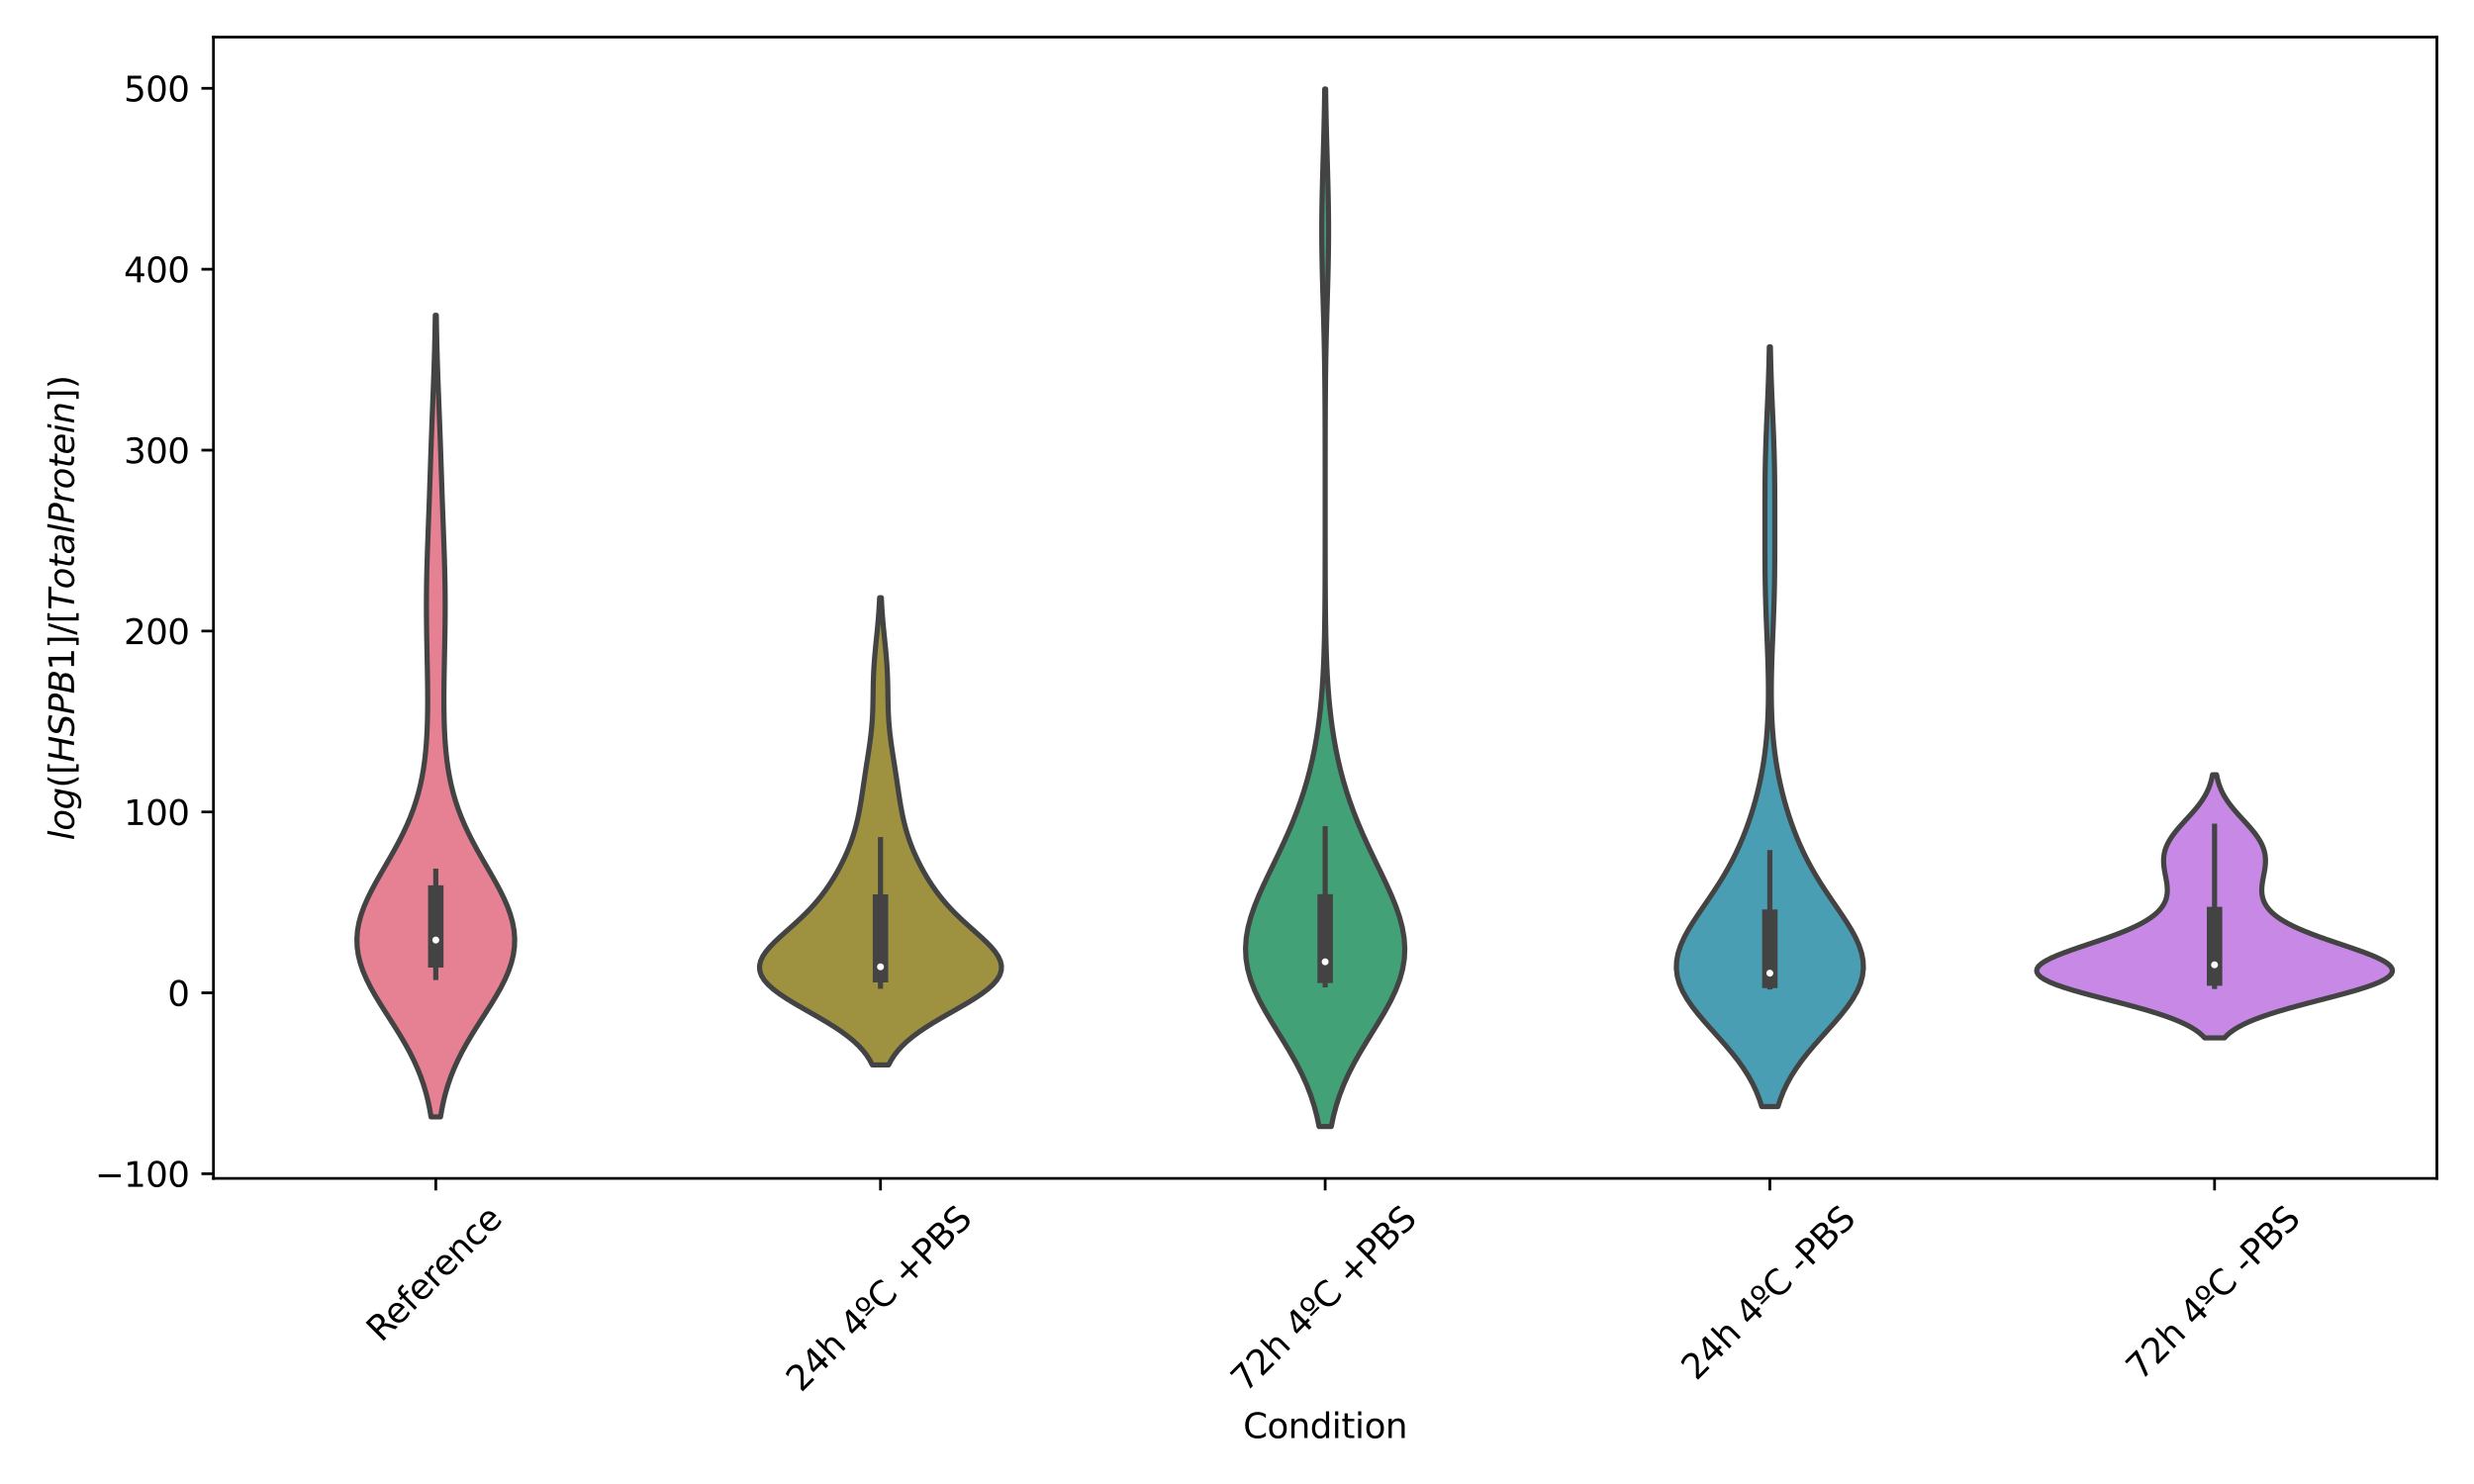 <?xml version="1.0" encoding="utf-8" standalone="no"?>
<!DOCTYPE svg PUBLIC "-//W3C//DTD SVG 1.1//EN"
  "http://www.w3.org/Graphics/SVG/1.1/DTD/svg11.dtd">
<svg xmlns:xlink="http://www.w3.org/1999/xlink" width="720pt" height="432pt" viewBox="0 0 720 432" xmlns="http://www.w3.org/2000/svg" version="1.1">
 <defs>
  <style type="text/css">*{stroke-linejoin: round; stroke-linecap: butt}</style>
 </defs>
 <g id="figure_1">
  <g id="patch_1">
   <path d="M 0 432 
L 720 432 
L 720 0 
L 0 0 
z
" style="fill: #ffffff"/>
  </g>
  <g id="axes_1">
   <g id="patch_2">
    <path d="M 62.12 343.035 
L 709.2 343.035 
L 709.2 10.8 
L 62.12 10.8 
z
" style="fill: #ffffff"/>
   </g>
   <g id="PolyCollection_1">
    <defs>
     <path id="m973d7b3463" d="M 128.211 -106.867 
L 125.445 -106.867 
L 125.04 -109.225 
L 124.545 -111.582 
L 123.95 -113.939 
L 123.244 -116.296 
L 122.422 -118.653 
L 121.478 -121.011 
L 120.412 -123.368 
L 119.228 -125.725 
L 117.937 -128.082 
L 116.553 -130.439 
L 115.098 -132.796 
L 113.598 -135.154 
L 112.086 -137.511 
L 110.598 -139.868 
L 109.172 -142.225 
L 107.847 -144.582 
L 106.661 -146.94 
L 105.65 -149.297 
L 104.845 -151.654 
L 104.27 -154.011 
L 103.941 -156.368 
L 103.867 -158.725 
L 104.047 -161.083 
L 104.471 -163.44 
L 105.123 -165.797 
L 105.977 -168.154 
L 107.004 -170.511 
L 108.169 -172.869 
L 109.436 -175.226 
L 110.769 -177.583 
L 112.132 -179.94 
L 113.492 -182.297 
L 114.82 -184.655 
L 116.091 -187.012 
L 117.285 -189.369 
L 118.389 -191.726 
L 119.392 -194.083 
L 120.288 -196.44 
L 121.078 -198.798 
L 121.764 -201.155 
L 122.349 -203.512 
L 122.842 -205.869 
L 123.25 -208.226 
L 123.582 -210.584 
L 123.846 -212.941 
L 124.052 -215.298 
L 124.208 -217.655 
L 124.321 -220.012 
L 124.397 -222.37 
L 124.443 -224.727 
L 124.464 -227.084 
L 124.465 -229.441 
L 124.449 -231.798 
L 124.42 -234.155 
L 124.382 -236.513 
L 124.337 -238.87 
L 124.29 -241.227 
L 124.243 -243.584 
L 124.198 -245.941 
L 124.159 -248.299 
L 124.128 -250.656 
L 124.107 -253.013 
L 124.098 -255.37 
L 124.103 -257.727 
L 124.122 -260.085 
L 124.155 -262.442 
L 124.201 -264.799 
L 124.259 -267.156 
L 124.328 -269.513 
L 124.405 -271.87 
L 124.488 -274.228 
L 124.574 -276.585 
L 124.662 -278.942 
L 124.75 -281.299 
L 124.837 -283.656 
L 124.921 -286.014 
L 125.003 -288.371 
L 125.083 -290.728 
L 125.161 -293.085 
L 125.239 -295.442 
L 125.317 -297.8 
L 125.396 -300.157 
L 125.478 -302.514 
L 125.562 -304.871 
L 125.649 -307.228 
L 125.738 -309.585 
L 125.829 -311.943 
L 125.921 -314.3 
L 126.013 -316.657 
L 126.103 -319.014 
L 126.19 -321.371 
L 126.273 -323.729 
L 126.351 -326.086 
L 126.423 -328.443 
L 126.489 -330.8 
L 126.547 -333.157 
L 126.598 -335.515 
L 126.643 -337.872 
L 126.68 -340.229 
L 126.976 -340.229 
L 126.976 -340.229 
L 127.013 -337.872 
L 127.058 -335.515 
L 127.109 -333.157 
L 127.167 -330.8 
L 127.233 -328.443 
L 127.305 -326.086 
L 127.383 -323.729 
L 127.466 -321.371 
L 127.553 -319.014 
L 127.643 -316.657 
L 127.735 -314.3 
L 127.827 -311.943 
L 127.918 -309.585 
L 128.007 -307.228 
L 128.094 -304.871 
L 128.178 -302.514 
L 128.26 -300.157 
L 128.339 -297.8 
L 128.417 -295.442 
L 128.495 -293.085 
L 128.573 -290.728 
L 128.653 -288.371 
L 128.735 -286.014 
L 128.819 -283.656 
L 128.906 -281.299 
L 128.994 -278.942 
L 129.082 -276.585 
L 129.168 -274.228 
L 129.251 -271.87 
L 129.328 -269.513 
L 129.397 -267.156 
L 129.455 -264.799 
L 129.501 -262.442 
L 129.534 -260.085 
L 129.553 -257.727 
L 129.558 -255.37 
L 129.549 -253.013 
L 129.528 -250.656 
L 129.497 -248.299 
L 129.458 -245.941 
L 129.413 -243.584 
L 129.366 -241.227 
L 129.319 -238.87 
L 129.274 -236.513 
L 129.236 -234.155 
L 129.207 -231.798 
L 129.191 -229.441 
L 129.192 -227.084 
L 129.213 -224.727 
L 129.259 -222.37 
L 129.335 -220.012 
L 129.448 -217.655 
L 129.604 -215.298 
L 129.81 -212.941 
L 130.074 -210.584 
L 130.406 -208.226 
L 130.814 -205.869 
L 131.307 -203.512 
L 131.892 -201.155 
L 132.578 -198.798 
L 133.368 -196.44 
L 134.264 -194.083 
L 135.267 -191.726 
L 136.371 -189.369 
L 137.565 -187.012 
L 138.836 -184.655 
L 140.164 -182.297 
L 141.524 -179.94 
L 142.887 -177.583 
L 144.22 -175.226 
L 145.487 -172.869 
L 146.652 -170.511 
L 147.679 -168.154 
L 148.533 -165.797 
L 149.185 -163.44 
L 149.609 -161.083 
L 149.789 -158.725 
L 149.715 -156.368 
L 149.386 -154.011 
L 148.811 -151.654 
L 148.006 -149.297 
L 146.995 -146.94 
L 145.809 -144.582 
L 144.484 -142.225 
L 143.058 -139.868 
L 141.57 -137.511 
L 140.058 -135.154 
L 138.558 -132.796 
L 137.103 -130.439 
L 135.719 -128.082 
L 134.428 -125.725 
L 133.244 -123.368 
L 132.178 -121.011 
L 131.234 -118.653 
L 130.412 -116.296 
L 129.706 -113.939 
L 129.111 -111.582 
L 128.616 -109.225 
L 128.211 -106.867 
z
" style="stroke: #434343; stroke-width: 1.5"/>
    </defs>
    <g clip-path="url(#pd48f3a7876)">
     <use xlink:href="#m973d7b3463" x="0" y="432" style="fill: #e68193; stroke: #434343; stroke-width: 1.5"/>
    </g>
   </g>
   <g id="PolyCollection_2">
    <defs>
     <path id="maa0032936f" d="M 258.626 -122.002 
L 253.862 -122.002 
L 253.145 -123.376 
L 252.267 -124.75 
L 251.21 -126.124 
L 249.96 -127.498 
L 248.507 -128.871 
L 246.848 -130.245 
L 244.99 -131.619 
L 242.947 -132.993 
L 240.746 -134.366 
L 238.425 -135.74 
L 236.03 -137.114 
L 233.618 -138.488 
L 231.253 -139.861 
L 229.001 -141.235 
L 226.928 -142.609 
L 225.097 -143.983 
L 223.563 -145.356 
L 222.37 -146.73 
L 221.546 -148.104 
L 221.106 -149.478 
L 221.046 -150.851 
L 221.349 -152.225 
L 221.981 -153.599 
L 222.899 -154.973 
L 224.051 -156.346 
L 225.382 -157.72 
L 226.835 -159.094 
L 228.359 -160.468 
L 229.905 -161.842 
L 231.436 -163.215 
L 232.922 -164.589 
L 234.342 -165.963 
L 235.683 -167.337 
L 236.941 -168.71 
L 238.115 -170.084 
L 239.21 -171.458 
L 240.231 -172.832 
L 241.187 -174.205 
L 242.084 -175.579 
L 242.928 -176.953 
L 243.722 -178.327 
L 244.47 -179.7 
L 245.173 -181.074 
L 245.832 -182.448 
L 246.448 -183.822 
L 247.019 -185.195 
L 247.547 -186.569 
L 248.031 -187.943 
L 248.473 -189.317 
L 248.874 -190.69 
L 249.238 -192.064 
L 249.566 -193.438 
L 249.863 -194.812 
L 250.133 -196.186 
L 250.38 -197.559 
L 250.609 -198.933 
L 250.824 -200.307 
L 251.032 -201.681 
L 251.235 -203.054 
L 251.437 -204.428 
L 251.641 -205.802 
L 251.848 -207.176 
L 252.059 -208.549 
L 252.273 -209.923 
L 252.488 -211.297 
L 252.702 -212.671 
L 252.91 -214.044 
L 253.109 -215.418 
L 253.294 -216.792 
L 253.462 -218.166 
L 253.61 -219.539 
L 253.736 -220.913 
L 253.839 -222.287 
L 253.92 -223.661 
L 253.98 -225.034 
L 254.024 -226.408 
L 254.055 -227.782 
L 254.078 -229.156 
L 254.098 -230.53 
L 254.121 -231.903 
L 254.15 -233.277 
L 254.191 -234.651 
L 254.245 -236.025 
L 254.315 -237.398 
L 254.402 -238.772 
L 254.503 -240.146 
L 254.619 -241.52 
L 254.745 -242.893 
L 254.879 -244.267 
L 255.018 -245.641 
L 255.157 -247.015 
L 255.293 -248.388 
L 255.424 -249.762 
L 255.547 -251.136 
L 255.66 -252.51 
L 255.761 -253.883 
L 255.85 -255.257 
L 255.928 -256.631 
L 255.993 -258.005 
L 256.495 -258.005 
L 256.495 -258.005 
L 256.56 -256.631 
L 256.638 -255.257 
L 256.727 -253.883 
L 256.828 -252.51 
L 256.941 -251.136 
L 257.064 -249.762 
L 257.195 -248.388 
L 257.331 -247.015 
L 257.47 -245.641 
L 257.609 -244.267 
L 257.743 -242.893 
L 257.869 -241.52 
L 257.985 -240.146 
L 258.086 -238.772 
L 258.173 -237.398 
L 258.243 -236.025 
L 258.297 -234.651 
L 258.338 -233.277 
L 258.367 -231.903 
L 258.39 -230.53 
L 258.41 -229.156 
L 258.433 -227.782 
L 258.464 -226.408 
L 258.508 -225.034 
L 258.568 -223.661 
L 258.649 -222.287 
L 258.752 -220.913 
L 258.878 -219.539 
L 259.026 -218.166 
L 259.194 -216.792 
L 259.379 -215.418 
L 259.578 -214.044 
L 259.786 -212.671 
L 260 -211.297 
L 260.215 -209.923 
L 260.429 -208.549 
L 260.64 -207.176 
L 260.847 -205.802 
L 261.051 -204.428 
L 261.253 -203.054 
L 261.456 -201.681 
L 261.664 -200.307 
L 261.879 -198.933 
L 262.108 -197.559 
L 262.355 -196.186 
L 262.625 -194.812 
L 262.922 -193.438 
L 263.25 -192.064 
L 263.614 -190.69 
L 264.015 -189.317 
L 264.457 -187.943 
L 264.941 -186.569 
L 265.469 -185.195 
L 266.04 -183.822 
L 266.656 -182.448 
L 267.315 -181.074 
L 268.018 -179.7 
L 268.766 -178.327 
L 269.56 -176.953 
L 270.404 -175.579 
L 271.301 -174.205 
L 272.257 -172.832 
L 273.278 -171.458 
L 274.373 -170.084 
L 275.547 -168.71 
L 276.805 -167.337 
L 278.146 -165.963 
L 279.566 -164.589 
L 281.052 -163.215 
L 282.583 -161.842 
L 284.129 -160.468 
L 285.653 -159.094 
L 287.106 -157.72 
L 288.437 -156.346 
L 289.589 -154.973 
L 290.507 -153.599 
L 291.139 -152.225 
L 291.442 -150.851 
L 291.382 -149.478 
L 290.942 -148.104 
L 290.118 -146.73 
L 288.925 -145.356 
L 287.391 -143.983 
L 285.56 -142.609 
L 283.487 -141.235 
L 281.235 -139.861 
L 278.87 -138.488 
L 276.458 -137.114 
L 274.063 -135.74 
L 271.742 -134.366 
L 269.541 -132.993 
L 267.498 -131.619 
L 265.64 -130.245 
L 263.981 -128.871 
L 262.528 -127.498 
L 261.278 -126.124 
L 260.221 -124.75 
L 259.343 -123.376 
L 258.626 -122.002 
z
" style="stroke: #434343; stroke-width: 1.5"/>
    </defs>
    <g clip-path="url(#pd48f3a7876)">
     <use xlink:href="#maa0032936f" x="0" y="432" style="fill: #9e9241; stroke: #434343; stroke-width: 1.5"/>
    </g>
   </g>
   <g id="PolyCollection_3">
    <defs>
     <path id="m50fc02f277" d="M 387.437 -104.066 
L 383.883 -104.066 
L 383.239 -107.117 
L 382.43 -110.168 
L 381.439 -113.219 
L 380.255 -116.27 
L 378.88 -119.32 
L 377.326 -122.371 
L 375.617 -125.422 
L 373.795 -128.473 
L 371.913 -131.524 
L 370.036 -134.575 
L 368.233 -137.625 
L 366.577 -140.676 
L 365.137 -143.727 
L 363.971 -146.778 
L 363.125 -149.829 
L 362.626 -152.88 
L 362.484 -155.93 
L 362.69 -158.981 
L 363.218 -162.032 
L 364.029 -165.083 
L 365.076 -168.134 
L 366.306 -171.185 
L 367.667 -174.235 
L 369.106 -177.286 
L 370.58 -180.337 
L 372.049 -183.388 
L 373.482 -186.439 
L 374.854 -189.49 
L 376.149 -192.54 
L 377.353 -195.591 
L 378.462 -198.642 
L 379.471 -201.693 
L 380.381 -204.744 
L 381.194 -207.795 
L 381.915 -210.845 
L 382.547 -213.896 
L 383.097 -216.947 
L 383.571 -219.998 
L 383.976 -223.049 
L 384.318 -226.099 
L 384.603 -229.15 
L 384.838 -232.201 
L 385.03 -235.252 
L 385.184 -238.303 
L 385.305 -241.354 
L 385.4 -244.404 
L 385.472 -247.455 
L 385.527 -250.506 
L 385.567 -253.557 
L 385.596 -256.608 
L 385.617 -259.659 
L 385.632 -262.709 
L 385.642 -265.76 
L 385.648 -268.811 
L 385.653 -271.862 
L 385.656 -274.913 
L 385.657 -277.964 
L 385.658 -281.014 
L 385.659 -284.065 
L 385.659 -287.116 
L 385.658 -290.167 
L 385.657 -293.218 
L 385.656 -296.269 
L 385.654 -299.319 
L 385.65 -302.37 
L 385.644 -305.421 
L 385.636 -308.472 
L 385.625 -311.523 
L 385.609 -314.574 
L 385.588 -317.624 
L 385.56 -320.675 
L 385.524 -323.726 
L 385.48 -326.777 
L 385.426 -329.828 
L 385.362 -332.879 
L 385.289 -335.929 
L 385.208 -338.98 
L 385.122 -342.031 
L 385.033 -345.082 
L 384.946 -348.133 
L 384.863 -351.183 
L 384.791 -354.234 
L 384.732 -357.285 
L 384.691 -360.336 
L 384.67 -363.387 
L 384.67 -366.438 
L 384.692 -369.488 
L 384.734 -372.539 
L 384.793 -375.59 
L 384.866 -378.641 
L 384.949 -381.692 
L 385.036 -384.743 
L 385.125 -387.793 
L 385.211 -390.844 
L 385.292 -393.895 
L 385.364 -396.946 
L 385.428 -399.997 
L 385.481 -403.048 
L 385.526 -406.098 
L 385.794 -406.098 
L 385.794 -406.098 
L 385.839 -403.048 
L 385.892 -399.997 
L 385.956 -396.946 
L 386.028 -393.895 
L 386.109 -390.844 
L 386.195 -387.793 
L 386.284 -384.743 
L 386.371 -381.692 
L 386.454 -378.641 
L 386.527 -375.59 
L 386.586 -372.539 
L 386.628 -369.488 
L 386.65 -366.438 
L 386.65 -363.387 
L 386.629 -360.336 
L 386.588 -357.285 
L 386.529 -354.234 
L 386.457 -351.183 
L 386.374 -348.133 
L 386.287 -345.082 
L 386.198 -342.031 
L 386.112 -338.98 
L 386.031 -335.929 
L 385.958 -332.879 
L 385.894 -329.828 
L 385.84 -326.777 
L 385.796 -323.726 
L 385.76 -320.675 
L 385.732 -317.624 
L 385.711 -314.574 
L 385.695 -311.523 
L 385.684 -308.472 
L 385.676 -305.421 
L 385.67 -302.37 
L 385.666 -299.319 
L 385.664 -296.269 
L 385.663 -293.218 
L 385.662 -290.167 
L 385.661 -287.116 
L 385.661 -284.065 
L 385.662 -281.014 
L 385.663 -277.964 
L 385.664 -274.913 
L 385.667 -271.862 
L 385.672 -268.811 
L 385.678 -265.76 
L 385.688 -262.709 
L 385.703 -259.659 
L 385.724 -256.608 
L 385.753 -253.557 
L 385.793 -250.506 
L 385.848 -247.455 
L 385.92 -244.404 
L 386.015 -241.354 
L 386.136 -238.303 
L 386.29 -235.252 
L 386.482 -232.201 
L 386.717 -229.15 
L 387.002 -226.099 
L 387.344 -223.049 
L 387.749 -219.998 
L 388.223 -216.947 
L 388.773 -213.896 
L 389.405 -210.845 
L 390.126 -207.795 
L 390.939 -204.744 
L 391.849 -201.693 
L 392.858 -198.642 
L 393.967 -195.591 
L 395.171 -192.54 
L 396.466 -189.49 
L 397.838 -186.439 
L 399.271 -183.388 
L 400.74 -180.337 
L 402.214 -177.286 
L 403.653 -174.235 
L 405.014 -171.185 
L 406.244 -168.134 
L 407.291 -165.083 
L 408.102 -162.032 
L 408.63 -158.981 
L 408.836 -155.93 
L 408.694 -152.88 
L 408.195 -149.829 
L 407.349 -146.778 
L 406.183 -143.727 
L 404.743 -140.676 
L 403.087 -137.625 
L 401.284 -134.575 
L 399.407 -131.524 
L 397.525 -128.473 
L 395.703 -125.422 
L 393.994 -122.371 
L 392.44 -119.32 
L 391.065 -116.27 
L 389.881 -113.219 
L 388.89 -110.168 
L 388.081 -107.117 
L 387.437 -104.066 
z
" style="stroke: #434343; stroke-width: 1.5"/>
    </defs>
    <g clip-path="url(#pd48f3a7876)">
     <use xlink:href="#m50fc02f277" x="0" y="432" style="fill: #43a178; stroke: #434343; stroke-width: 1.5"/>
    </g>
   </g>
   <g id="PolyCollection_4">
    <defs>
     <path id="m771be1b2d0" d="M 517.439 -109.873 
L 512.713 -109.873 
L 511.987 -112.107 
L 511.102 -114.341 
L 510.043 -116.575 
L 508.803 -118.809 
L 507.38 -121.043 
L 505.782 -123.277 
L 504.027 -125.511 
L 502.144 -127.745 
L 500.174 -129.978 
L 498.167 -132.212 
L 496.18 -134.446 
L 494.279 -136.68 
L 492.526 -138.914 
L 490.985 -141.148 
L 489.71 -143.382 
L 488.746 -145.616 
L 488.124 -147.85 
L 487.859 -150.083 
L 487.948 -152.317 
L 488.375 -154.551 
L 489.107 -156.785 
L 490.102 -159.019 
L 491.309 -161.253 
L 492.674 -163.487 
L 494.144 -165.721 
L 495.667 -167.955 
L 497.201 -170.188 
L 498.708 -172.422 
L 500.161 -174.656 
L 501.542 -176.89 
L 502.839 -179.124 
L 504.047 -181.358 
L 505.166 -183.592 
L 506.201 -185.826 
L 507.157 -188.06 
L 508.039 -190.293 
L 508.853 -192.527 
L 509.604 -194.761 
L 510.295 -196.995 
L 510.929 -199.229 
L 511.508 -201.463 
L 512.032 -203.697 
L 512.503 -205.931 
L 512.921 -208.165 
L 513.287 -210.399 
L 513.604 -212.632 
L 513.873 -214.866 
L 514.097 -217.1 
L 514.278 -219.334 
L 514.42 -221.568 
L 514.525 -223.802 
L 514.597 -226.036 
L 514.64 -228.27 
L 514.655 -230.504 
L 514.646 -232.737 
L 514.616 -234.971 
L 514.567 -237.205 
L 514.504 -239.439 
L 514.428 -241.673 
L 514.344 -243.907 
L 514.254 -246.141 
L 514.163 -248.375 
L 514.072 -250.609 
L 513.987 -252.842 
L 513.908 -255.076 
L 513.839 -257.31 
L 513.78 -259.544 
L 513.733 -261.778 
L 513.697 -264.012 
L 513.672 -266.246 
L 513.655 -268.48 
L 513.644 -270.714 
L 513.639 -272.947 
L 513.637 -275.181 
L 513.636 -277.415 
L 513.636 -279.649 
L 513.636 -281.883 
L 513.638 -284.117 
L 513.642 -286.351 
L 513.65 -288.585 
L 513.664 -290.819 
L 513.687 -293.053 
L 513.719 -295.286 
L 513.762 -297.52 
L 513.817 -299.754 
L 513.883 -301.988 
L 513.959 -304.222 
L 514.045 -306.456 
L 514.136 -308.69 
L 514.232 -310.924 
L 514.33 -313.158 
L 514.426 -315.391 
L 514.518 -317.625 
L 514.605 -319.859 
L 514.684 -322.093 
L 514.755 -324.327 
L 514.818 -326.561 
L 514.871 -328.795 
L 514.917 -331.029 
L 515.235 -331.029 
L 515.235 -331.029 
L 515.281 -328.795 
L 515.334 -326.561 
L 515.397 -324.327 
L 515.468 -322.093 
L 515.547 -319.859 
L 515.634 -317.625 
L 515.726 -315.391 
L 515.822 -313.158 
L 515.92 -310.924 
L 516.016 -308.69 
L 516.107 -306.456 
L 516.193 -304.222 
L 516.269 -301.988 
L 516.335 -299.754 
L 516.39 -297.52 
L 516.433 -295.286 
L 516.465 -293.053 
L 516.488 -290.819 
L 516.502 -288.585 
L 516.51 -286.351 
L 516.514 -284.117 
L 516.516 -281.883 
L 516.516 -279.649 
L 516.516 -277.415 
L 516.515 -275.181 
L 516.513 -272.947 
L 516.508 -270.714 
L 516.497 -268.48 
L 516.48 -266.246 
L 516.455 -264.012 
L 516.419 -261.778 
L 516.372 -259.544 
L 516.313 -257.31 
L 516.244 -255.076 
L 516.165 -252.842 
L 516.08 -250.609 
L 515.989 -248.375 
L 515.898 -246.141 
L 515.808 -243.907 
L 515.724 -241.673 
L 515.648 -239.439 
L 515.585 -237.205 
L 515.536 -234.971 
L 515.506 -232.737 
L 515.497 -230.504 
L 515.512 -228.27 
L 515.555 -226.036 
L 515.627 -223.802 
L 515.732 -221.568 
L 515.874 -219.334 
L 516.055 -217.1 
L 516.279 -214.866 
L 516.548 -212.632 
L 516.865 -210.399 
L 517.231 -208.165 
L 517.649 -205.931 
L 518.12 -203.697 
L 518.644 -201.463 
L 519.223 -199.229 
L 519.857 -196.995 
L 520.548 -194.761 
L 521.299 -192.527 
L 522.113 -190.293 
L 522.995 -188.06 
L 523.951 -185.826 
L 524.986 -183.592 
L 526.105 -181.358 
L 527.313 -179.124 
L 528.61 -176.89 
L 529.991 -174.656 
L 531.444 -172.422 
L 532.951 -170.188 
L 534.485 -167.955 
L 536.008 -165.721 
L 537.478 -163.487 
L 538.843 -161.253 
L 540.05 -159.019 
L 541.045 -156.785 
L 541.777 -154.551 
L 542.204 -152.317 
L 542.293 -150.083 
L 542.028 -147.85 
L 541.406 -145.616 
L 540.442 -143.382 
L 539.167 -141.148 
L 537.626 -138.914 
L 535.873 -136.68 
L 533.972 -134.446 
L 531.985 -132.212 
L 529.978 -129.978 
L 528.008 -127.745 
L 526.125 -125.511 
L 524.37 -123.277 
L 522.772 -121.043 
L 521.349 -118.809 
L 520.109 -116.575 
L 519.05 -114.341 
L 518.165 -112.107 
L 517.439 -109.873 
z
" style="stroke: #434343; stroke-width: 1.5"/>
    </defs>
    <g clip-path="url(#pd48f3a7876)">
     <use xlink:href="#m771be1b2d0" x="0" y="432" style="fill: #4a9eb4; stroke: #434343; stroke-width: 1.5"/>
    </g>
   </g>
   <g id="PolyCollection_5">
    <defs>
     <path id="m1da768e002" d="M 647.373 -129.869 
L 641.611 -129.869 
L 640.861 -130.643 
L 639.962 -131.417 
L 638.896 -132.19 
L 637.647 -132.964 
L 636.203 -133.738 
L 634.552 -134.511 
L 632.689 -135.285 
L 630.614 -136.059 
L 628.331 -136.832 
L 625.855 -137.606 
L 623.206 -138.38 
L 620.412 -139.153 
L 617.51 -139.927 
L 614.543 -140.701 
L 611.561 -141.474 
L 608.618 -142.248 
L 605.772 -143.022 
L 603.081 -143.795 
L 600.603 -144.569 
L 598.392 -145.343 
L 596.496 -146.116 
L 594.955 -146.89 
L 593.801 -147.664 
L 593.055 -148.437 
L 592.726 -149.211 
L 592.811 -149.985 
L 593.297 -150.758 
L 594.16 -151.532 
L 595.367 -152.306 
L 596.876 -153.079 
L 598.642 -153.853 
L 600.613 -154.627 
L 602.738 -155.4 
L 604.966 -156.174 
L 607.247 -156.948 
L 609.536 -157.721 
L 611.792 -158.495 
L 613.98 -159.269 
L 616.071 -160.042 
L 618.041 -160.816 
L 619.874 -161.589 
L 621.558 -162.363 
L 623.087 -163.137 
L 624.457 -163.91 
L 625.672 -164.684 
L 626.733 -165.458 
L 627.648 -166.231 
L 628.424 -167.005 
L 629.069 -167.779 
L 629.594 -168.552 
L 630.007 -169.326 
L 630.318 -170.1 
L 630.538 -170.873 
L 630.675 -171.647 
L 630.742 -172.421 
L 630.746 -173.194 
L 630.7 -173.968 
L 630.613 -174.742 
L 630.495 -175.515 
L 630.358 -176.289 
L 630.211 -177.063 
L 630.064 -177.836 
L 629.928 -178.61 
L 629.812 -179.384 
L 629.724 -180.157 
L 629.673 -180.931 
L 629.666 -181.705 
L 629.709 -182.478 
L 629.808 -183.252 
L 629.965 -184.026 
L 630.185 -184.799 
L 630.468 -185.573 
L 630.815 -186.347 
L 631.223 -187.12 
L 631.69 -187.894 
L 632.213 -188.668 
L 632.785 -189.441 
L 633.4 -190.215 
L 634.051 -190.989 
L 634.73 -191.762 
L 635.428 -192.536 
L 636.135 -193.31 
L 636.844 -194.083 
L 637.546 -194.857 
L 638.231 -195.631 
L 638.893 -196.404 
L 639.526 -197.178 
L 640.122 -197.952 
L 640.68 -198.725 
L 641.194 -199.499 
L 641.663 -200.273 
L 642.087 -201.046 
L 642.465 -201.82 
L 642.799 -202.594 
L 643.091 -203.367 
L 643.343 -204.141 
L 643.558 -204.914 
L 643.74 -205.688 
L 643.892 -206.462 
L 645.092 -206.462 
L 645.092 -206.462 
L 645.244 -205.688 
L 645.426 -204.914 
L 645.641 -204.141 
L 645.893 -203.367 
L 646.185 -202.594 
L 646.519 -201.82 
L 646.897 -201.046 
L 647.321 -200.273 
L 647.79 -199.499 
L 648.304 -198.725 
L 648.862 -197.952 
L 649.458 -197.178 
L 650.091 -196.404 
L 650.753 -195.631 
L 651.438 -194.857 
L 652.14 -194.083 
L 652.849 -193.31 
L 653.556 -192.536 
L 654.254 -191.762 
L 654.933 -190.989 
L 655.584 -190.215 
L 656.199 -189.441 
L 656.771 -188.668 
L 657.294 -187.894 
L 657.761 -187.12 
L 658.169 -186.347 
L 658.516 -185.573 
L 658.799 -184.799 
L 659.019 -184.026 
L 659.176 -183.252 
L 659.275 -182.478 
L 659.318 -181.705 
L 659.311 -180.931 
L 659.26 -180.157 
L 659.172 -179.384 
L 659.056 -178.61 
L 658.92 -177.836 
L 658.773 -177.063 
L 658.626 -176.289 
L 658.489 -175.515 
L 658.371 -174.742 
L 658.284 -173.968 
L 658.238 -173.194 
L 658.242 -172.421 
L 658.309 -171.647 
L 658.446 -170.873 
L 658.666 -170.1 
L 658.977 -169.326 
L 659.39 -168.552 
L 659.915 -167.779 
L 660.56 -167.005 
L 661.336 -166.231 
L 662.251 -165.458 
L 663.312 -164.684 
L 664.527 -163.91 
L 665.897 -163.137 
L 667.426 -162.363 
L 669.11 -161.589 
L 670.943 -160.816 
L 672.913 -160.042 
L 675.004 -159.269 
L 677.192 -158.495 
L 679.448 -157.721 
L 681.737 -156.948 
L 684.018 -156.174 
L 686.246 -155.4 
L 688.371 -154.627 
L 690.342 -153.853 
L 692.108 -153.079 
L 693.617 -152.306 
L 694.824 -151.532 
L 695.687 -150.758 
L 696.173 -149.985 
L 696.258 -149.211 
L 695.929 -148.437 
L 695.183 -147.664 
L 694.029 -146.89 
L 692.488 -146.116 
L 690.592 -145.343 
L 688.381 -144.569 
L 685.903 -143.795 
L 683.212 -143.022 
L 680.366 -142.248 
L 677.423 -141.474 
L 674.441 -140.701 
L 671.474 -139.927 
L 668.572 -139.153 
L 665.778 -138.38 
L 663.129 -137.606 
L 660.653 -136.832 
L 658.37 -136.059 
L 656.295 -135.285 
L 654.432 -134.511 
L 652.781 -133.738 
L 651.337 -132.964 
L 650.088 -132.19 
L 649.022 -131.417 
L 648.123 -130.643 
L 647.373 -129.869 
z
" style="stroke: #434343; stroke-width: 1.5"/>
    </defs>
    <g clip-path="url(#pd48f3a7876)">
     <use xlink:href="#m1da768e002" x="0" y="432" style="fill: #c789e5; stroke: #434343; stroke-width: 1.5"/>
    </g>
   </g>
   <g id="matplotlib.axis_1">
    <g id="xtick_1">
     <g id="line2d_1">
      <defs>
       <path id="m3435f0a5cd" d="M 0 0 
L 0 3.5 
" style="stroke: #000000; stroke-width: 0.8"/>
      </defs>
      <g>
       <use xlink:href="#m3435f0a5cd" x="126.828" y="343.035" style="stroke: #000000; stroke-width: 0.8"/>
      </g>
     </g>
     <g id="text_1">
      <!-- Reference -->
      <g transform="translate(110.977 391.013) rotate(-45) scale(0.1 -0.1)">
       <defs>
        <path id="DejaVuSans-52" d="M 2841 2188 
Q 3044 2119 3236 1894 
Q 3428 1669 3622 1275 
L 4263 0 
L 3584 0 
L 2988 1197 
Q 2756 1666 2539 1819 
Q 2322 1972 1947 1972 
L 1259 1972 
L 1259 0 
L 628 0 
L 628 4666 
L 2053 4666 
Q 2853 4666 3247 4331 
Q 3641 3997 3641 3322 
Q 3641 2881 3436 2590 
Q 3231 2300 2841 2188 
z
M 1259 4147 
L 1259 2491 
L 2053 2491 
Q 2509 2491 2742 2702 
Q 2975 2913 2975 3322 
Q 2975 3731 2742 3939 
Q 2509 4147 2053 4147 
L 1259 4147 
z
" transform="scale(0.016)"/>
        <path id="DejaVuSans-65" d="M 3597 1894 
L 3597 1613 
L 953 1613 
Q 991 1019 1311 708 
Q 1631 397 2203 397 
Q 2534 397 2845 478 
Q 3156 559 3463 722 
L 3463 178 
Q 3153 47 2828 -22 
Q 2503 -91 2169 -91 
Q 1331 -91 842 396 
Q 353 884 353 1716 
Q 353 2575 817 3079 
Q 1281 3584 2069 3584 
Q 2775 3584 3186 3129 
Q 3597 2675 3597 1894 
z
M 3022 2063 
Q 3016 2534 2758 2815 
Q 2500 3097 2075 3097 
Q 1594 3097 1305 2825 
Q 1016 2553 972 2059 
L 3022 2063 
z
" transform="scale(0.016)"/>
        <path id="DejaVuSans-66" d="M 2375 4863 
L 2375 4384 
L 1825 4384 
Q 1516 4384 1395 4259 
Q 1275 4134 1275 3809 
L 1275 3500 
L 2222 3500 
L 2222 3053 
L 1275 3053 
L 1275 0 
L 697 0 
L 697 3053 
L 147 3053 
L 147 3500 
L 697 3500 
L 697 3744 
Q 697 4328 969 4595 
Q 1241 4863 1831 4863 
L 2375 4863 
z
" transform="scale(0.016)"/>
        <path id="DejaVuSans-72" d="M 2631 2963 
Q 2534 3019 2420 3045 
Q 2306 3072 2169 3072 
Q 1681 3072 1420 2755 
Q 1159 2438 1159 1844 
L 1159 0 
L 581 0 
L 581 3500 
L 1159 3500 
L 1159 2956 
Q 1341 3275 1631 3429 
Q 1922 3584 2338 3584 
Q 2397 3584 2469 3576 
Q 2541 3569 2628 3553 
L 2631 2963 
z
" transform="scale(0.016)"/>
        <path id="DejaVuSans-6e" d="M 3513 2113 
L 3513 0 
L 2938 0 
L 2938 2094 
Q 2938 2591 2744 2837 
Q 2550 3084 2163 3084 
Q 1697 3084 1428 2787 
Q 1159 2491 1159 1978 
L 1159 0 
L 581 0 
L 581 3500 
L 1159 3500 
L 1159 2956 
Q 1366 3272 1645 3428 
Q 1925 3584 2291 3584 
Q 2894 3584 3203 3211 
Q 3513 2838 3513 2113 
z
" transform="scale(0.016)"/>
        <path id="DejaVuSans-63" d="M 3122 3366 
L 3122 2828 
Q 2878 2963 2633 3030 
Q 2388 3097 2138 3097 
Q 1578 3097 1268 2742 
Q 959 2388 959 1747 
Q 959 1106 1268 751 
Q 1578 397 2138 397 
Q 2388 397 2633 464 
Q 2878 531 3122 666 
L 3122 134 
Q 2881 22 2623 -34 
Q 2366 -91 2075 -91 
Q 1284 -91 818 406 
Q 353 903 353 1747 
Q 353 2603 823 3093 
Q 1294 3584 2113 3584 
Q 2378 3584 2631 3529 
Q 2884 3475 3122 3366 
z
" transform="scale(0.016)"/>
       </defs>
       <use xlink:href="#DejaVuSans-52"/>
       <use xlink:href="#DejaVuSans-65" x="64.982"/>
       <use xlink:href="#DejaVuSans-66" x="126.506"/>
       <use xlink:href="#DejaVuSans-65" x="161.711"/>
       <use xlink:href="#DejaVuSans-72" x="223.234"/>
       <use xlink:href="#DejaVuSans-65" x="262.098"/>
       <use xlink:href="#DejaVuSans-6e" x="323.621"/>
       <use xlink:href="#DejaVuSans-63" x="387"/>
       <use xlink:href="#DejaVuSans-65" x="441.98"/>
      </g>
     </g>
    </g>
    <g id="xtick_2">
     <g id="line2d_2">
      <g>
       <use xlink:href="#m3435f0a5cd" x="256.244" y="343.035" style="stroke: #000000; stroke-width: 0.8"/>
      </g>
     </g>
     <g id="text_2">
      <!-- 24h 4ºC +PBS -->
      <g transform="translate(233.121 405.556) rotate(-45) scale(0.1 -0.1)">
       <defs>
        <path id="DejaVuSans-32" d="M 1228 531 
L 3431 531 
L 3431 0 
L 469 0 
L 469 531 
Q 828 903 1448 1529 
Q 2069 2156 2228 2338 
Q 2531 2678 2651 2914 
Q 2772 3150 2772 3378 
Q 2772 3750 2511 3984 
Q 2250 4219 1831 4219 
Q 1534 4219 1204 4116 
Q 875 4013 500 3803 
L 500 4441 
Q 881 4594 1212 4672 
Q 1544 4750 1819 4750 
Q 2544 4750 2975 4387 
Q 3406 4025 3406 3419 
Q 3406 3131 3298 2873 
Q 3191 2616 2906 2266 
Q 2828 2175 2409 1742 
Q 1991 1309 1228 531 
z
" transform="scale(0.016)"/>
        <path id="DejaVuSans-34" d="M 2419 4116 
L 825 1625 
L 2419 1625 
L 2419 4116 
z
M 2253 4666 
L 3047 4666 
L 3047 1625 
L 3713 1625 
L 3713 1100 
L 3047 1100 
L 3047 0 
L 2419 0 
L 2419 1100 
L 313 1100 
L 313 1709 
L 2253 4666 
z
" transform="scale(0.016)"/>
        <path id="DejaVuSans-68" d="M 3513 2113 
L 3513 0 
L 2938 0 
L 2938 2094 
Q 2938 2591 2744 2837 
Q 2550 3084 2163 3084 
Q 1697 3084 1428 2787 
Q 1159 2491 1159 1978 
L 1159 0 
L 581 0 
L 581 4863 
L 1159 4863 
L 1159 2956 
Q 1366 3272 1645 3428 
Q 1925 3584 2291 3584 
Q 2894 3584 3203 3211 
Q 3513 2838 3513 2113 
z
" transform="scale(0.016)"/>
        <path id="DejaVuSans-20" transform="scale(0.016)"/>
        <path id="DejaVuSans-ba" d="M 434 1850 
L 2584 1850 
L 2584 1466 
L 434 1466 
L 434 1850 
z
M 1509 4750 
Q 2069 4750 2391 4404 
Q 2713 4059 2713 3463 
Q 2713 2866 2391 2523 
Q 2069 2181 1509 2181 
Q 950 2181 625 2525 
Q 300 2869 300 3463 
Q 300 4059 625 4404 
Q 950 4750 1509 4750 
z
M 1509 4391 
Q 1181 4391 984 4139 
Q 788 3888 788 3463 
Q 788 3047 986 2797 
Q 1184 2547 1509 2547 
Q 1838 2547 2033 2797 
Q 2228 3047 2228 3463 
Q 2228 3891 2034 4141 
Q 1841 4391 1509 4391 
z
" transform="scale(0.016)"/>
        <path id="DejaVuSans-43" d="M 4122 4306 
L 4122 3641 
Q 3803 3938 3442 4084 
Q 3081 4231 2675 4231 
Q 1875 4231 1450 3742 
Q 1025 3253 1025 2328 
Q 1025 1406 1450 917 
Q 1875 428 2675 428 
Q 3081 428 3442 575 
Q 3803 722 4122 1019 
L 4122 359 
Q 3791 134 3420 21 
Q 3050 -91 2638 -91 
Q 1578 -91 968 557 
Q 359 1206 359 2328 
Q 359 3453 968 4101 
Q 1578 4750 2638 4750 
Q 3056 4750 3426 4639 
Q 3797 4528 4122 4306 
z
" transform="scale(0.016)"/>
        <path id="DejaVuSans-2b" d="M 2944 4013 
L 2944 2272 
L 4684 2272 
L 4684 1741 
L 2944 1741 
L 2944 0 
L 2419 0 
L 2419 1741 
L 678 1741 
L 678 2272 
L 2419 2272 
L 2419 4013 
L 2944 4013 
z
" transform="scale(0.016)"/>
        <path id="DejaVuSans-50" d="M 1259 4147 
L 1259 2394 
L 2053 2394 
Q 2494 2394 2734 2622 
Q 2975 2850 2975 3272 
Q 2975 3691 2734 3919 
Q 2494 4147 2053 4147 
L 1259 4147 
z
M 628 4666 
L 2053 4666 
Q 2838 4666 3239 4311 
Q 3641 3956 3641 3272 
Q 3641 2581 3239 2228 
Q 2838 1875 2053 1875 
L 1259 1875 
L 1259 0 
L 628 0 
L 628 4666 
z
" transform="scale(0.016)"/>
        <path id="DejaVuSans-42" d="M 1259 2228 
L 1259 519 
L 2272 519 
Q 2781 519 3026 730 
Q 3272 941 3272 1375 
Q 3272 1813 3026 2020 
Q 2781 2228 2272 2228 
L 1259 2228 
z
M 1259 4147 
L 1259 2741 
L 2194 2741 
Q 2656 2741 2882 2914 
Q 3109 3088 3109 3444 
Q 3109 3797 2882 3972 
Q 2656 4147 2194 4147 
L 1259 4147 
z
M 628 4666 
L 2241 4666 
Q 2963 4666 3353 4366 
Q 3744 4066 3744 3513 
Q 3744 3084 3544 2831 
Q 3344 2578 2956 2516 
Q 3422 2416 3680 2098 
Q 3938 1781 3938 1306 
Q 3938 681 3513 340 
Q 3088 0 2303 0 
L 628 0 
L 628 4666 
z
" transform="scale(0.016)"/>
        <path id="DejaVuSans-53" d="M 3425 4513 
L 3425 3897 
Q 3066 4069 2747 4153 
Q 2428 4238 2131 4238 
Q 1616 4238 1336 4038 
Q 1056 3838 1056 3469 
Q 1056 3159 1242 3001 
Q 1428 2844 1947 2747 
L 2328 2669 
Q 3034 2534 3370 2195 
Q 3706 1856 3706 1288 
Q 3706 609 3251 259 
Q 2797 -91 1919 -91 
Q 1588 -91 1214 -16 
Q 841 59 441 206 
L 441 856 
Q 825 641 1194 531 
Q 1563 422 1919 422 
Q 2459 422 2753 634 
Q 3047 847 3047 1241 
Q 3047 1584 2836 1778 
Q 2625 1972 2144 2069 
L 1759 2144 
Q 1053 2284 737 2584 
Q 422 2884 422 3419 
Q 422 4038 858 4394 
Q 1294 4750 2059 4750 
Q 2388 4750 2728 4690 
Q 3069 4631 3425 4513 
z
" transform="scale(0.016)"/>
       </defs>
       <use xlink:href="#DejaVuSans-32"/>
       <use xlink:href="#DejaVuSans-34" x="63.623"/>
       <use xlink:href="#DejaVuSans-68" x="127.246"/>
       <use xlink:href="#DejaVuSans-20" x="190.625"/>
       <use xlink:href="#DejaVuSans-34" x="222.412"/>
       <use xlink:href="#DejaVuSans-ba" x="286.035"/>
       <use xlink:href="#DejaVuSans-43" x="333.154"/>
       <use xlink:href="#DejaVuSans-20" x="402.979"/>
       <use xlink:href="#DejaVuSans-2b" x="434.766"/>
       <use xlink:href="#DejaVuSans-50" x="518.555"/>
       <use xlink:href="#DejaVuSans-42" x="578.857"/>
       <use xlink:href="#DejaVuSans-53" x="645.711"/>
      </g>
     </g>
    </g>
    <g id="xtick_3">
     <g id="line2d_3">
      <g>
       <use xlink:href="#m3435f0a5cd" x="385.66" y="343.035" style="stroke: #000000; stroke-width: 0.8"/>
      </g>
     </g>
     <g id="text_3">
      <!-- 72h 4ºC +PBS -->
      <g transform="translate(362.537 405.556) rotate(-45) scale(0.1 -0.1)">
       <defs>
        <path id="DejaVuSans-37" d="M 525 4666 
L 3525 4666 
L 3525 4397 
L 1831 0 
L 1172 0 
L 2766 4134 
L 525 4134 
L 525 4666 
z
" transform="scale(0.016)"/>
       </defs>
       <use xlink:href="#DejaVuSans-37"/>
       <use xlink:href="#DejaVuSans-32" x="63.623"/>
       <use xlink:href="#DejaVuSans-68" x="127.246"/>
       <use xlink:href="#DejaVuSans-20" x="190.625"/>
       <use xlink:href="#DejaVuSans-34" x="222.412"/>
       <use xlink:href="#DejaVuSans-ba" x="286.035"/>
       <use xlink:href="#DejaVuSans-43" x="333.154"/>
       <use xlink:href="#DejaVuSans-20" x="402.979"/>
       <use xlink:href="#DejaVuSans-2b" x="434.766"/>
       <use xlink:href="#DejaVuSans-50" x="518.555"/>
       <use xlink:href="#DejaVuSans-42" x="578.857"/>
       <use xlink:href="#DejaVuSans-53" x="645.711"/>
      </g>
     </g>
    </g>
    <g id="xtick_4">
     <g id="line2d_4">
      <g>
       <use xlink:href="#m3435f0a5cd" x="515.076" y="343.035" style="stroke: #000000; stroke-width: 0.8"/>
      </g>
     </g>
     <g id="text_4">
      <!-- 24h 4ºC -PBS -->
      <g transform="translate(493.64 402.182) rotate(-45) scale(0.1 -0.1)">
       <defs>
        <path id="DejaVuSans-2d" d="M 313 2009 
L 1997 2009 
L 1997 1497 
L 313 1497 
L 313 2009 
z
" transform="scale(0.016)"/>
       </defs>
       <use xlink:href="#DejaVuSans-32"/>
       <use xlink:href="#DejaVuSans-34" x="63.623"/>
       <use xlink:href="#DejaVuSans-68" x="127.246"/>
       <use xlink:href="#DejaVuSans-20" x="190.625"/>
       <use xlink:href="#DejaVuSans-34" x="222.412"/>
       <use xlink:href="#DejaVuSans-ba" x="286.035"/>
       <use xlink:href="#DejaVuSans-43" x="333.154"/>
       <use xlink:href="#DejaVuSans-20" x="402.979"/>
       <use xlink:href="#DejaVuSans-2d" x="434.766"/>
       <use xlink:href="#DejaVuSans-50" x="470.85"/>
       <use xlink:href="#DejaVuSans-42" x="531.152"/>
       <use xlink:href="#DejaVuSans-53" x="598.006"/>
      </g>
     </g>
    </g>
    <g id="xtick_5">
     <g id="line2d_5">
      <g>
       <use xlink:href="#m3435f0a5cd" x="644.492" y="343.035" style="stroke: #000000; stroke-width: 0.8"/>
      </g>
     </g>
     <g id="text_5">
      <!-- 72h 4ºC -PBS -->
      <g transform="translate(623.056 402.182) rotate(-45) scale(0.1 -0.1)">
       <use xlink:href="#DejaVuSans-37"/>
       <use xlink:href="#DejaVuSans-32" x="63.623"/>
       <use xlink:href="#DejaVuSans-68" x="127.246"/>
       <use xlink:href="#DejaVuSans-20" x="190.625"/>
       <use xlink:href="#DejaVuSans-34" x="222.412"/>
       <use xlink:href="#DejaVuSans-ba" x="286.035"/>
       <use xlink:href="#DejaVuSans-43" x="333.154"/>
       <use xlink:href="#DejaVuSans-20" x="402.979"/>
       <use xlink:href="#DejaVuSans-2d" x="434.766"/>
       <use xlink:href="#DejaVuSans-50" x="470.85"/>
       <use xlink:href="#DejaVuSans-42" x="531.152"/>
       <use xlink:href="#DejaVuSans-53" x="598.006"/>
      </g>
     </g>
    </g>
    <g id="text_6">
     <!-- Condition -->
     <g transform="translate(361.8 418.625) scale(0.1 -0.1)">
      <defs>
       <path id="DejaVuSans-6f" d="M 1959 3097 
Q 1497 3097 1228 2736 
Q 959 2375 959 1747 
Q 959 1119 1226 758 
Q 1494 397 1959 397 
Q 2419 397 2687 759 
Q 2956 1122 2956 1747 
Q 2956 2369 2687 2733 
Q 2419 3097 1959 3097 
z
M 1959 3584 
Q 2709 3584 3137 3096 
Q 3566 2609 3566 1747 
Q 3566 888 3137 398 
Q 2709 -91 1959 -91 
Q 1206 -91 779 398 
Q 353 888 353 1747 
Q 353 2609 779 3096 
Q 1206 3584 1959 3584 
z
" transform="scale(0.016)"/>
       <path id="DejaVuSans-64" d="M 2906 2969 
L 2906 4863 
L 3481 4863 
L 3481 0 
L 2906 0 
L 2906 525 
Q 2725 213 2448 61 
Q 2172 -91 1784 -91 
Q 1150 -91 751 415 
Q 353 922 353 1747 
Q 353 2572 751 3078 
Q 1150 3584 1784 3584 
Q 2172 3584 2448 3432 
Q 2725 3281 2906 2969 
z
M 947 1747 
Q 947 1113 1208 752 
Q 1469 391 1925 391 
Q 2381 391 2643 752 
Q 2906 1113 2906 1747 
Q 2906 2381 2643 2742 
Q 2381 3103 1925 3103 
Q 1469 3103 1208 2742 
Q 947 2381 947 1747 
z
" transform="scale(0.016)"/>
       <path id="DejaVuSans-69" d="M 603 3500 
L 1178 3500 
L 1178 0 
L 603 0 
L 603 3500 
z
M 603 4863 
L 1178 4863 
L 1178 4134 
L 603 4134 
L 603 4863 
z
" transform="scale(0.016)"/>
       <path id="DejaVuSans-74" d="M 1172 4494 
L 1172 3500 
L 2356 3500 
L 2356 3053 
L 1172 3053 
L 1172 1153 
Q 1172 725 1289 603 
Q 1406 481 1766 481 
L 2356 481 
L 2356 0 
L 1766 0 
Q 1100 0 847 248 
Q 594 497 594 1153 
L 594 3053 
L 172 3053 
L 172 3500 
L 594 3500 
L 594 4494 
L 1172 4494 
z
" transform="scale(0.016)"/>
      </defs>
      <use xlink:href="#DejaVuSans-43"/>
      <use xlink:href="#DejaVuSans-6f" x="69.824"/>
      <use xlink:href="#DejaVuSans-6e" x="131.006"/>
      <use xlink:href="#DejaVuSans-64" x="194.385"/>
      <use xlink:href="#DejaVuSans-69" x="257.861"/>
      <use xlink:href="#DejaVuSans-74" x="285.645"/>
      <use xlink:href="#DejaVuSans-69" x="324.854"/>
      <use xlink:href="#DejaVuSans-6f" x="352.637"/>
      <use xlink:href="#DejaVuSans-6e" x="413.818"/>
     </g>
    </g>
   </g>
   <g id="matplotlib.axis_2">
    <g id="ytick_1">
     <g id="line2d_6">
      <defs>
       <path id="m5f6c475072" d="M 0 0 
L -3.5 0 
" style="stroke: #000000; stroke-width: 0.8"/>
      </defs>
      <g>
       <use xlink:href="#m5f6c475072" x="62.12" y="341.685" style="stroke: #000000; stroke-width: 0.8"/>
      </g>
     </g>
     <g id="text_7">
      <!-- −100 -->
      <g transform="translate(27.653 345.484) scale(0.1 -0.1)">
       <defs>
        <path id="DejaVuSans-2212" d="M 678 2272 
L 4684 2272 
L 4684 1741 
L 678 1741 
L 678 2272 
z
" transform="scale(0.016)"/>
        <path id="DejaVuSans-31" d="M 794 531 
L 1825 531 
L 1825 4091 
L 703 3866 
L 703 4441 
L 1819 4666 
L 2450 4666 
L 2450 531 
L 3481 531 
L 3481 0 
L 794 0 
L 794 531 
z
" transform="scale(0.016)"/>
        <path id="DejaVuSans-30" d="M 2034 4250 
Q 1547 4250 1301 3770 
Q 1056 3291 1056 2328 
Q 1056 1369 1301 889 
Q 1547 409 2034 409 
Q 2525 409 2770 889 
Q 3016 1369 3016 2328 
Q 3016 3291 2770 3770 
Q 2525 4250 2034 4250 
z
M 2034 4750 
Q 2819 4750 3233 4129 
Q 3647 3509 3647 2328 
Q 3647 1150 3233 529 
Q 2819 -91 2034 -91 
Q 1250 -91 836 529 
Q 422 1150 422 2328 
Q 422 3509 836 4129 
Q 1250 4750 2034 4750 
z
" transform="scale(0.016)"/>
       </defs>
       <use xlink:href="#DejaVuSans-2212"/>
       <use xlink:href="#DejaVuSans-31" x="83.789"/>
       <use xlink:href="#DejaVuSans-30" x="147.412"/>
       <use xlink:href="#DejaVuSans-30" x="211.035"/>
      </g>
     </g>
    </g>
    <g id="ytick_2">
     <g id="line2d_7">
      <g>
       <use xlink:href="#m5f6c475072" x="62.12" y="289.023" style="stroke: #000000; stroke-width: 0.8"/>
      </g>
     </g>
     <g id="text_8">
      <!-- 0 -->
      <g transform="translate(48.758 292.822) scale(0.1 -0.1)">
       <use xlink:href="#DejaVuSans-30"/>
      </g>
     </g>
    </g>
    <g id="ytick_3">
     <g id="line2d_8">
      <g>
       <use xlink:href="#m5f6c475072" x="62.12" y="236.361" style="stroke: #000000; stroke-width: 0.8"/>
      </g>
     </g>
     <g id="text_9">
      <!-- 100 -->
      <g transform="translate(36.032 240.16) scale(0.1 -0.1)">
       <use xlink:href="#DejaVuSans-31"/>
       <use xlink:href="#DejaVuSans-30" x="63.623"/>
       <use xlink:href="#DejaVuSans-30" x="127.246"/>
      </g>
     </g>
    </g>
    <g id="ytick_4">
     <g id="line2d_9">
      <g>
       <use xlink:href="#m5f6c475072" x="62.12" y="183.698" style="stroke: #000000; stroke-width: 0.8"/>
      </g>
     </g>
     <g id="text_10">
      <!-- 200 -->
      <g transform="translate(36.032 187.498) scale(0.1 -0.1)">
       <use xlink:href="#DejaVuSans-32"/>
       <use xlink:href="#DejaVuSans-30" x="63.623"/>
       <use xlink:href="#DejaVuSans-30" x="127.246"/>
      </g>
     </g>
    </g>
    <g id="ytick_5">
     <g id="line2d_10">
      <g>
       <use xlink:href="#m5f6c475072" x="62.12" y="131.036" style="stroke: #000000; stroke-width: 0.8"/>
      </g>
     </g>
     <g id="text_11">
      <!-- 300 -->
      <g transform="translate(36.032 134.836) scale(0.1 -0.1)">
       <defs>
        <path id="DejaVuSans-33" d="M 2597 2516 
Q 3050 2419 3304 2112 
Q 3559 1806 3559 1356 
Q 3559 666 3084 287 
Q 2609 -91 1734 -91 
Q 1441 -91 1130 -33 
Q 819 25 488 141 
L 488 750 
Q 750 597 1062 519 
Q 1375 441 1716 441 
Q 2309 441 2620 675 
Q 2931 909 2931 1356 
Q 2931 1769 2642 2001 
Q 2353 2234 1838 2234 
L 1294 2234 
L 1294 2753 
L 1863 2753 
Q 2328 2753 2575 2939 
Q 2822 3125 2822 3475 
Q 2822 3834 2567 4026 
Q 2313 4219 1838 4219 
Q 1578 4219 1281 4162 
Q 984 4106 628 3988 
L 628 4550 
Q 988 4650 1302 4700 
Q 1616 4750 1894 4750 
Q 2613 4750 3031 4423 
Q 3450 4097 3450 3541 
Q 3450 3153 3228 2886 
Q 3006 2619 2597 2516 
z
" transform="scale(0.016)"/>
       </defs>
       <use xlink:href="#DejaVuSans-33"/>
       <use xlink:href="#DejaVuSans-30" x="63.623"/>
       <use xlink:href="#DejaVuSans-30" x="127.246"/>
      </g>
     </g>
    </g>
    <g id="ytick_6">
     <g id="line2d_11">
      <g>
       <use xlink:href="#m5f6c475072" x="62.12" y="78.374" style="stroke: #000000; stroke-width: 0.8"/>
      </g>
     </g>
     <g id="text_12">
      <!-- 400 -->
      <g transform="translate(36.032 82.174) scale(0.1 -0.1)">
       <use xlink:href="#DejaVuSans-34"/>
       <use xlink:href="#DejaVuSans-30" x="63.623"/>
       <use xlink:href="#DejaVuSans-30" x="127.246"/>
      </g>
     </g>
    </g>
    <g id="ytick_7">
     <g id="line2d_12">
      <g>
       <use xlink:href="#m5f6c475072" x="62.12" y="25.712" style="stroke: #000000; stroke-width: 0.8"/>
      </g>
     </g>
     <g id="text_13">
      <!-- 500 -->
      <g transform="translate(36.032 29.511) scale(0.1 -0.1)">
       <defs>
        <path id="DejaVuSans-35" d="M 691 4666 
L 3169 4666 
L 3169 4134 
L 1269 4134 
L 1269 2991 
Q 1406 3038 1543 3061 
Q 1681 3084 1819 3084 
Q 2600 3084 3056 2656 
Q 3513 2228 3513 1497 
Q 3513 744 3044 326 
Q 2575 -91 1722 -91 
Q 1428 -91 1123 -41 
Q 819 9 494 109 
L 494 744 
Q 775 591 1075 516 
Q 1375 441 1709 441 
Q 2250 441 2565 725 
Q 2881 1009 2881 1497 
Q 2881 1984 2565 2268 
Q 2250 2553 1709 2553 
Q 1456 2553 1204 2497 
Q 953 2441 691 2322 
L 691 4666 
z
" transform="scale(0.016)"/>
       </defs>
       <use xlink:href="#DejaVuSans-35"/>
       <use xlink:href="#DejaVuSans-30" x="63.623"/>
       <use xlink:href="#DejaVuSans-30" x="127.246"/>
      </g>
     </g>
    </g>
    <g id="text_14">
     <!-- $log([HSPB1]/[Total Protein])$ -->
     <g transform="translate(21.553 244.618) rotate(-90) scale(0.1 -0.1)">
      <defs>
       <path id="DejaVuSans-Oblique-6c" d="M 1172 4863 
L 1747 4863 
L 800 0 
L 225 0 
L 1172 4863 
z
" transform="scale(0.016)"/>
       <path id="DejaVuSans-Oblique-6f" d="M 1625 -91 
Q 1009 -91 651 289 
Q 294 669 294 1325 
Q 294 1706 417 2101 
Q 541 2497 738 2766 
Q 1047 3184 1428 3384 
Q 1809 3584 2291 3584 
Q 2888 3584 3255 3212 
Q 3622 2841 3622 2241 
Q 3622 1825 3500 1412 
Q 3378 1000 3181 728 
Q 2875 309 2494 109 
Q 2113 -91 1625 -91 
z
M 891 1344 
Q 891 869 1089 633 
Q 1288 397 1691 397 
Q 2269 397 2648 901 
Q 3028 1406 3028 2181 
Q 3028 2634 2825 2865 
Q 2622 3097 2228 3097 
Q 1903 3097 1650 2945 
Q 1397 2794 1197 2484 
Q 1050 2253 970 1956 
Q 891 1659 891 1344 
z
" transform="scale(0.016)"/>
       <path id="DejaVuSans-Oblique-67" d="M 3816 3500 
L 3219 434 
Q 3047 -456 2561 -893 
Q 2075 -1331 1253 -1331 
Q 950 -1331 690 -1286 
Q 431 -1241 206 -1147 
L 313 -588 
Q 525 -725 762 -790 
Q 1000 -856 1269 -856 
Q 1816 -856 2167 -557 
Q 2519 -259 2631 300 
L 2681 563 
Q 2441 288 2122 144 
Q 1803 0 1434 0 
Q 903 0 598 351 
Q 294 703 294 1319 
Q 294 1803 478 2267 
Q 663 2731 997 3091 
Q 1219 3328 1514 3456 
Q 1809 3584 2131 3584 
Q 2484 3584 2746 3420 
Q 3009 3256 3138 2956 
L 3238 3500 
L 3816 3500 
z
M 2950 2216 
Q 2950 2641 2750 2872 
Q 2550 3103 2181 3103 
Q 1953 3103 1747 3012 
Q 1541 2922 1394 2759 
Q 1156 2491 1023 2127 
Q 891 1763 891 1375 
Q 891 944 1092 712 
Q 1294 481 1672 481 
Q 2219 481 2584 976 
Q 2950 1472 2950 2216 
z
" transform="scale(0.016)"/>
       <path id="DejaVuSans-28" d="M 1984 4856 
Q 1566 4138 1362 3434 
Q 1159 2731 1159 2009 
Q 1159 1288 1364 580 
Q 1569 -128 1984 -844 
L 1484 -844 
Q 1016 -109 783 600 
Q 550 1309 550 2009 
Q 550 2706 781 3412 
Q 1013 4119 1484 4856 
L 1984 4856 
z
" transform="scale(0.016)"/>
       <path id="DejaVuSans-5b" d="M 550 4863 
L 1875 4863 
L 1875 4416 
L 1125 4416 
L 1125 -397 
L 1875 -397 
L 1875 -844 
L 550 -844 
L 550 4863 
z
" transform="scale(0.016)"/>
       <path id="DejaVuSans-Oblique-48" d="M 1081 4666 
L 1716 4666 
L 1344 2753 
L 3634 2753 
L 4006 4666 
L 4641 4666 
L 3731 0 
L 3097 0 
L 3531 2222 
L 1241 2222 
L 806 0 
L 172 0 
L 1081 4666 
z
" transform="scale(0.016)"/>
       <path id="DejaVuSans-Oblique-53" d="M 3859 4513 
L 3738 3897 
Q 3422 4066 3111 4152 
Q 2800 4238 2509 4238 
Q 1944 4238 1609 3991 
Q 1275 3744 1275 3334 
Q 1275 3109 1398 2989 
Q 1522 2869 2034 2731 
L 2413 2638 
Q 3053 2472 3303 2217 
Q 3553 1963 3553 1503 
Q 3553 797 2998 353 
Q 2444 -91 1538 -91 
Q 1166 -91 791 -17 
Q 416 56 38 206 
L 166 856 
Q 513 641 861 531 
Q 1209 422 1556 422 
Q 2147 422 2503 684 
Q 2859 947 2859 1369 
Q 2859 1650 2717 1795 
Q 2575 1941 2106 2059 
L 1728 2156 
Q 1081 2325 845 2545 
Q 609 2766 609 3163 
Q 609 3859 1145 4304 
Q 1681 4750 2541 4750 
Q 2875 4750 3203 4690 
Q 3531 4631 3859 4513 
z
" transform="scale(0.016)"/>
       <path id="DejaVuSans-Oblique-50" d="M 1081 4666 
L 2541 4666 
Q 3178 4666 3512 4369 
Q 3847 4072 3847 3500 
Q 3847 2731 3353 2303 
Q 2859 1875 1966 1875 
L 1172 1875 
L 806 0 
L 172 0 
L 1081 4666 
z
M 1613 4147 
L 1275 2394 
L 2069 2394 
Q 2606 2394 2893 2669 
Q 3181 2944 3181 3456 
Q 3181 3784 2986 3965 
Q 2791 4147 2438 4147 
L 1613 4147 
z
" transform="scale(0.016)"/>
       <path id="DejaVuSans-Oblique-42" d="M 1081 4666 
L 2694 4666 
Q 3350 4666 3675 4422 
Q 4000 4178 4000 3688 
Q 4000 3238 3720 2911 
Q 3441 2584 2988 2516 
Q 3375 2428 3569 2181 
Q 3763 1934 3763 1522 
Q 3763 819 3242 409 
Q 2722 0 1819 0 
L 172 0 
L 1081 4666 
z
M 1234 2228 
L 903 519 
L 1919 519 
Q 2491 519 2800 781 
Q 3109 1044 3109 1522 
Q 3109 1891 2904 2059 
Q 2700 2228 2247 2228 
L 1234 2228 
z
M 1606 4147 
L 1331 2741 
L 2272 2741 
Q 2775 2741 3058 2959 
Q 3341 3178 3341 3566 
Q 3341 3869 3150 4008 
Q 2959 4147 2541 4147 
L 1606 4147 
z
" transform="scale(0.016)"/>
       <path id="DejaVuSans-5d" d="M 1947 4863 
L 1947 -844 
L 622 -844 
L 622 -397 
L 1369 -397 
L 1369 4416 
L 622 4416 
L 622 4863 
L 1947 4863 
z
" transform="scale(0.016)"/>
       <path id="DejaVuSans-2f" d="M 1625 4666 
L 2156 4666 
L 531 -594 
L 0 -594 
L 1625 4666 
z
" transform="scale(0.016)"/>
       <path id="DejaVuSans-Oblique-54" d="M 378 4666 
L 4325 4666 
L 4225 4134 
L 2559 4134 
L 1759 0 
L 1125 0 
L 1925 4134 
L 275 4134 
L 378 4666 
z
" transform="scale(0.016)"/>
       <path id="DejaVuSans-Oblique-74" d="M 2706 3500 
L 2619 3053 
L 1472 3053 
L 1100 1153 
Q 1081 1047 1072 975 
Q 1063 903 1063 863 
Q 1063 663 1183 572 
Q 1303 481 1569 481 
L 2150 481 
L 2053 0 
L 1503 0 
Q 991 0 739 200 
Q 488 400 488 806 
Q 488 878 497 964 
Q 506 1050 525 1153 
L 897 3053 
L 409 3053 
L 500 3500 
L 978 3500 
L 1172 4494 
L 1747 4494 
L 1556 3500 
L 2706 3500 
z
" transform="scale(0.016)"/>
       <path id="DejaVuSans-Oblique-61" d="M 3438 1997 
L 3047 0 
L 2472 0 
L 2578 531 
Q 2325 219 2001 64 
Q 1678 -91 1281 -91 
Q 834 -91 548 182 
Q 263 456 263 884 
Q 263 1497 752 1853 
Q 1241 2209 2100 2209 
L 2900 2209 
L 2931 2363 
Q 2938 2388 2941 2417 
Q 2944 2447 2944 2509 
Q 2944 2788 2717 2942 
Q 2491 3097 2081 3097 
Q 1800 3097 1504 3025 
Q 1209 2953 897 2809 
L 997 3341 
Q 1322 3463 1633 3523 
Q 1944 3584 2234 3584 
Q 2853 3584 3176 3315 
Q 3500 3047 3500 2534 
Q 3500 2431 3484 2292 
Q 3469 2153 3438 1997 
z
M 2816 1759 
L 2241 1759 
Q 1534 1759 1195 1570 
Q 856 1381 856 984 
Q 856 709 1029 553 
Q 1203 397 1509 397 
Q 1978 397 2328 733 
Q 2678 1069 2791 1631 
L 2816 1759 
z
" transform="scale(0.016)"/>
       <path id="DejaVuSans-Oblique-72" d="M 2853 2969 
Q 2766 3016 2653 3041 
Q 2541 3066 2413 3066 
Q 1953 3066 1609 2717 
Q 1266 2369 1153 1784 
L 800 0 
L 225 0 
L 909 3500 
L 1484 3500 
L 1375 2956 
Q 1603 3259 1920 3421 
Q 2238 3584 2597 3584 
Q 2691 3584 2781 3573 
Q 2872 3563 2963 3538 
L 2853 2969 
z
" transform="scale(0.016)"/>
       <path id="DejaVuSans-Oblique-65" d="M 3078 2063 
Q 3088 2113 3092 2166 
Q 3097 2219 3097 2272 
Q 3097 2653 2873 2875 
Q 2650 3097 2266 3097 
Q 1838 3097 1509 2826 
Q 1181 2556 1013 2059 
L 3078 2063 
z
M 3578 1613 
L 903 1613 
Q 884 1494 878 1425 
Q 872 1356 872 1306 
Q 872 872 1139 634 
Q 1406 397 1894 397 
Q 2269 397 2603 481 
Q 2938 566 3225 728 
L 3116 159 
Q 2806 34 2476 -28 
Q 2147 -91 1806 -91 
Q 1078 -91 686 257 
Q 294 606 294 1247 
Q 294 1794 489 2264 
Q 684 2734 1063 3103 
Q 1306 3334 1642 3459 
Q 1978 3584 2356 3584 
Q 2950 3584 3301 3228 
Q 3653 2872 3653 2272 
Q 3653 2128 3634 1964 
Q 3616 1800 3578 1613 
z
" transform="scale(0.016)"/>
       <path id="DejaVuSans-Oblique-69" d="M 1172 4863 
L 1747 4863 
L 1606 4134 
L 1031 4134 
L 1172 4863 
z
M 909 3500 
L 1484 3500 
L 800 0 
L 225 0 
L 909 3500 
z
" transform="scale(0.016)"/>
       <path id="DejaVuSans-Oblique-6e" d="M 3566 2113 
L 3156 0 
L 2578 0 
L 2988 2091 
Q 3016 2238 3031 2350 
Q 3047 2463 3047 2528 
Q 3047 2791 2881 2937 
Q 2716 3084 2419 3084 
Q 1956 3084 1622 2776 
Q 1288 2469 1184 1941 
L 800 0 
L 225 0 
L 903 3500 
L 1478 3500 
L 1363 2950 
Q 1603 3253 1940 3418 
Q 2278 3584 2650 3584 
Q 3113 3584 3367 3334 
Q 3622 3084 3622 2631 
Q 3622 2519 3608 2391 
Q 3594 2263 3566 2113 
z
" transform="scale(0.016)"/>
       <path id="DejaVuSans-29" d="M 513 4856 
L 1013 4856 
Q 1481 4119 1714 3412 
Q 1947 2706 1947 2009 
Q 1947 1309 1714 600 
Q 1481 -109 1013 -844 
L 513 -844 
Q 928 -128 1133 580 
Q 1338 1288 1338 2009 
Q 1338 2731 1133 3434 
Q 928 4138 513 4856 
z
" transform="scale(0.016)"/>
      </defs>
      <use xlink:href="#DejaVuSans-Oblique-6c" transform="translate(0 0.016)"/>
      <use xlink:href="#DejaVuSans-Oblique-6f" transform="translate(27.783 0.016)"/>
      <use xlink:href="#DejaVuSans-Oblique-67" transform="translate(88.965 0.016)"/>
      <use xlink:href="#DejaVuSans-28" transform="translate(152.441 0.016)"/>
      <use xlink:href="#DejaVuSans-5b" transform="translate(191.455 0.016)"/>
      <use xlink:href="#DejaVuSans-Oblique-48" transform="translate(227.344 0.016)"/>
      <use xlink:href="#DejaVuSans-Oblique-53" transform="translate(302.539 0.016)"/>
      <use xlink:href="#DejaVuSans-Oblique-50" transform="translate(366.016 0.016)"/>
      <use xlink:href="#DejaVuSans-Oblique-42" transform="translate(426.318 0.016)"/>
      <use xlink:href="#DejaVuSans-31" transform="translate(494.922 0.016)"/>
      <use xlink:href="#DejaVuSans-5d" transform="translate(558.545 0.016)"/>
      <use xlink:href="#DejaVuSans-2f" transform="translate(597.559 0.016)"/>
      <use xlink:href="#DejaVuSans-5b" transform="translate(631.25 0.016)"/>
      <use xlink:href="#DejaVuSans-Oblique-54" transform="translate(670.264 0.016)"/>
      <use xlink:href="#DejaVuSans-Oblique-6f" transform="translate(731.348 0.016)"/>
      <use xlink:href="#DejaVuSans-Oblique-74" transform="translate(792.529 0.016)"/>
      <use xlink:href="#DejaVuSans-Oblique-61" transform="translate(831.738 0.016)"/>
      <use xlink:href="#DejaVuSans-Oblique-6c" transform="translate(893.018 0.016)"/>
      <use xlink:href="#DejaVuSans-Oblique-50" transform="translate(920.801 0.016)"/>
      <use xlink:href="#DejaVuSans-Oblique-72" transform="translate(981.104 0.016)"/>
      <use xlink:href="#DejaVuSans-Oblique-6f" transform="translate(1022.217 0.016)"/>
      <use xlink:href="#DejaVuSans-Oblique-74" transform="translate(1083.398 0.016)"/>
      <use xlink:href="#DejaVuSans-Oblique-65" transform="translate(1122.607 0.016)"/>
      <use xlink:href="#DejaVuSans-Oblique-69" transform="translate(1184.131 0.016)"/>
      <use xlink:href="#DejaVuSans-Oblique-6e" transform="translate(1211.914 0.016)"/>
      <use xlink:href="#DejaVuSans-5d" transform="translate(1275.293 0.016)"/>
      <use xlink:href="#DejaVuSans-29" transform="translate(1314.307 0.016)"/>
     </g>
    </g>
   </g>
   <g id="line2d_13">
    <path d="M 126.828 284.537 
L 126.828 253.611 
" clip-path="url(#pd48f3a7876)" style="fill: none; stroke: #434343; stroke-width: 1.5; stroke-linecap: square"/>
   </g>
   <g id="line2d_14">
    <path d="M 126.828 279.415 
L 126.828 259.968 
" clip-path="url(#pd48f3a7876)" style="fill: none; stroke: #434343; stroke-width: 4.5; stroke-linecap: square"/>
   </g>
   <g id="line2d_15">
    <path d="M 256.244 287.101 
L 256.244 244.414 
" clip-path="url(#pd48f3a7876)" style="fill: none; stroke: #434343; stroke-width: 1.5; stroke-linecap: square"/>
   </g>
   <g id="line2d_16">
    <path d="M 256.244 283.726 
L 256.244 262.605 
" clip-path="url(#pd48f3a7876)" style="fill: none; stroke: #434343; stroke-width: 4.5; stroke-linecap: square"/>
   </g>
   <g id="line2d_17">
    <path d="M 385.66 286.696 
L 385.66 241.245 
" clip-path="url(#pd48f3a7876)" style="fill: none; stroke: #434343; stroke-width: 1.5; stroke-linecap: square"/>
   </g>
   <g id="line2d_18">
    <path d="M 385.66 283.934 
L 385.66 262.543 
" clip-path="url(#pd48f3a7876)" style="fill: none; stroke: #434343; stroke-width: 4.5; stroke-linecap: square"/>
   </g>
   <g id="line2d_19">
    <path d="M 515.076 287.293 
L 515.076 248.207 
" clip-path="url(#pd48f3a7876)" style="fill: none; stroke: #434343; stroke-width: 1.5; stroke-linecap: square"/>
   </g>
   <g id="line2d_20">
    <path d="M 515.076 285.408 
L 515.076 267.005 
" clip-path="url(#pd48f3a7876)" style="fill: none; stroke: #434343; stroke-width: 4.5; stroke-linecap: square"/>
   </g>
   <g id="line2d_21">
    <path d="M 644.492 287.148 
L 644.492 240.52 
" clip-path="url(#pd48f3a7876)" style="fill: none; stroke: #434343; stroke-width: 1.5; stroke-linecap: square"/>
   </g>
   <g id="line2d_22">
    <path d="M 644.492 284.72 
L 644.492 266.224 
" clip-path="url(#pd48f3a7876)" style="fill: none; stroke: #434343; stroke-width: 4.5; stroke-linecap: square"/>
   </g>
   <g id="patch_3">
    <path d="M 62.12 343.035 
L 62.12 10.8 
" style="fill: none; stroke: #000000; stroke-width: 0.8; stroke-linejoin: miter; stroke-linecap: square"/>
   </g>
   <g id="patch_4">
    <path d="M 709.2 343.035 
L 709.2 10.8 
" style="fill: none; stroke: #000000; stroke-width: 0.8; stroke-linejoin: miter; stroke-linecap: square"/>
   </g>
   <g id="patch_5">
    <path d="M 62.12 343.035 
L 709.2 343.035 
" style="fill: none; stroke: #000000; stroke-width: 0.8; stroke-linejoin: miter; stroke-linecap: square"/>
   </g>
   <g id="patch_6">
    <path d="M 62.12 10.8 
L 709.2 10.8 
" style="fill: none; stroke: #000000; stroke-width: 0.8; stroke-linejoin: miter; stroke-linecap: square"/>
   </g>
   <g id="PathCollection_1">
    <defs>
     <path id="me595f6b8f1" d="M 0 1.5 
C 0.398 1.5 0.779 1.342 1.061 1.061 
C 1.342 0.779 1.5 0.398 1.5 0 
C 1.5 -0.398 1.342 -0.779 1.061 -1.061 
C 0.779 -1.342 0.398 -1.5 0 -1.5 
C -0.398 -1.5 -0.779 -1.342 -1.061 -1.061 
C -1.342 -0.779 -1.5 -0.398 -1.5 0 
C -1.5 0.398 -1.342 0.779 -1.061 1.061 
C -0.779 1.342 -0.398 1.5 0 1.5 
z
" style="stroke: #434343"/>
    </defs>
    <g clip-path="url(#pd48f3a7876)">
     <use xlink:href="#me595f6b8f1" x="126.828" y="273.65" style="fill: #ffffff; stroke: #434343"/>
    </g>
   </g>
   <g id="PathCollection_2">
    <g clip-path="url(#pd48f3a7876)">
     <use xlink:href="#me595f6b8f1" x="256.244" y="281.442" style="fill: #ffffff; stroke: #434343"/>
    </g>
   </g>
   <g id="PathCollection_3">
    <g clip-path="url(#pd48f3a7876)">
     <use xlink:href="#me595f6b8f1" x="385.66" y="279.985" style="fill: #ffffff; stroke: #434343"/>
    </g>
   </g>
   <g id="PathCollection_4">
    <g clip-path="url(#pd48f3a7876)">
     <use xlink:href="#me595f6b8f1" x="515.076" y="283.29" style="fill: #ffffff; stroke: #434343"/>
    </g>
   </g>
   <g id="PathCollection_5">
    <g clip-path="url(#pd48f3a7876)">
     <use xlink:href="#me595f6b8f1" x="644.492" y="280.861" style="fill: #ffffff; stroke: #434343"/>
    </g>
   </g>
  </g>
 </g>
 <defs>
  <clipPath id="pd48f3a7876">
   <rect x="62.12" y="10.8" width="647.08" height="332.235"/>
  </clipPath>
 </defs>
</svg>
